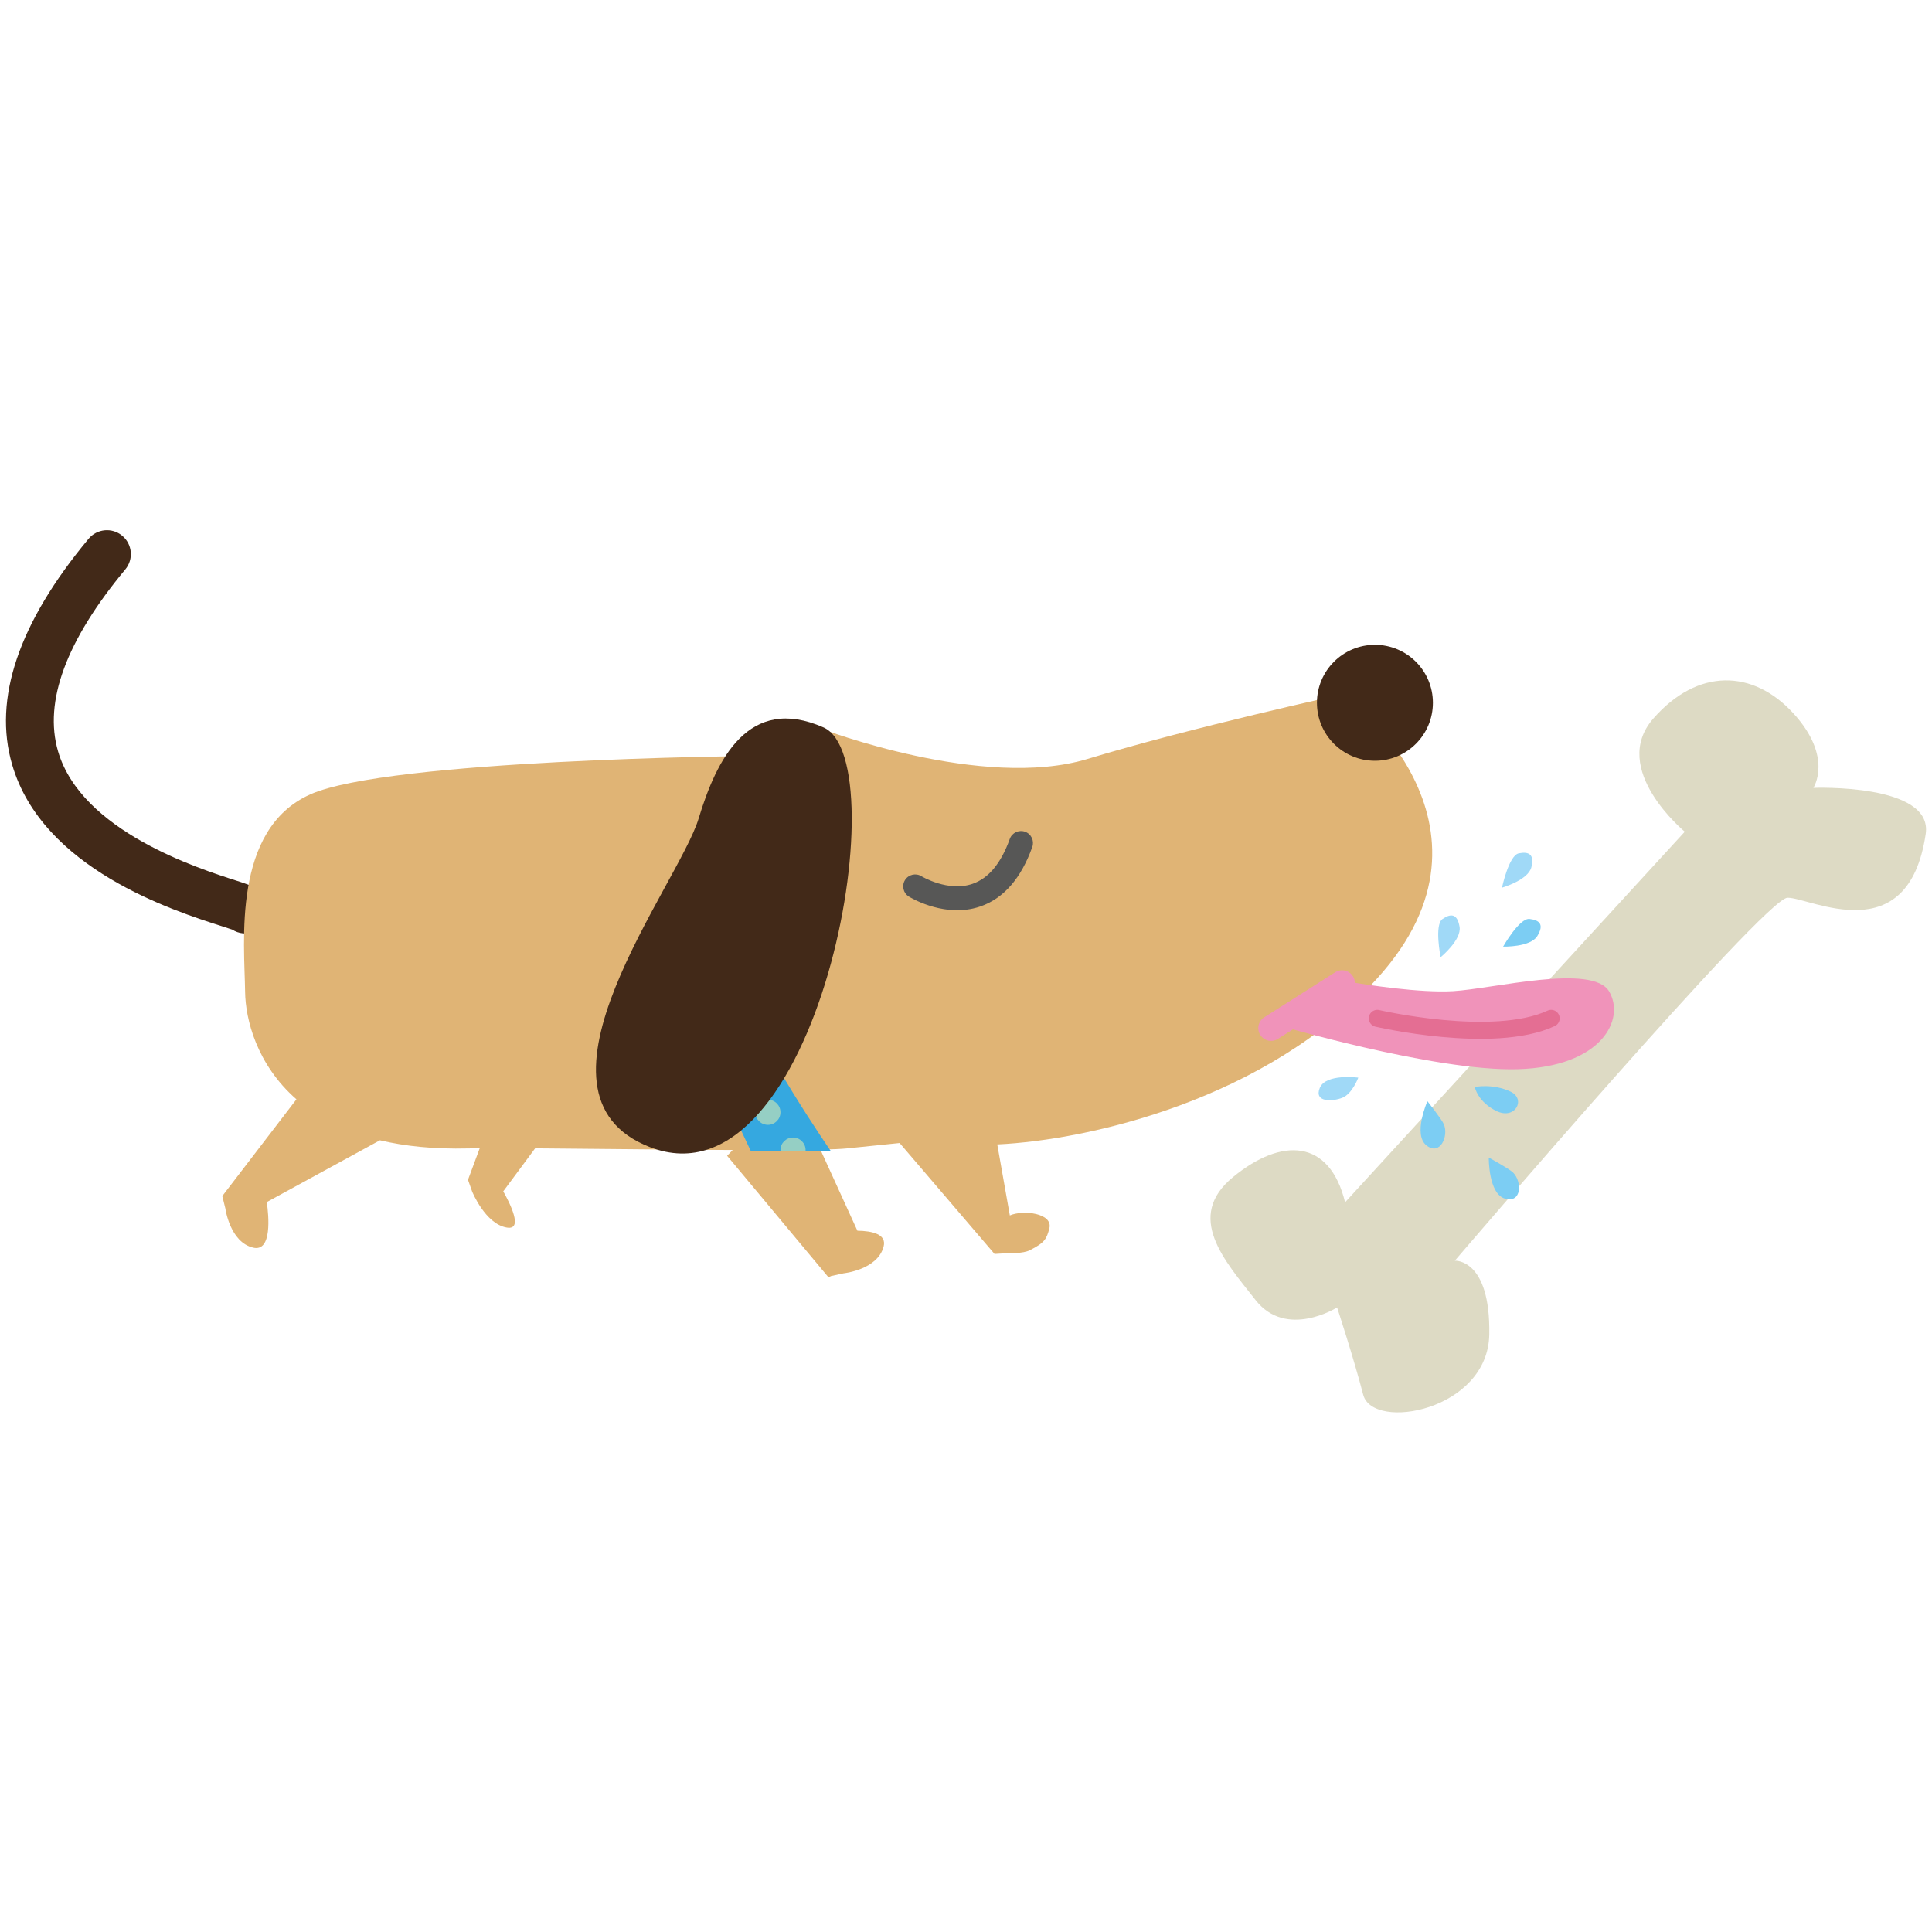 <?xml version="1.0" encoding="utf-8"?>
<!-- Generator: Adobe Illustrator 16.0.0, SVG Export Plug-In . SVG Version: 6.00 Build 0)  -->
<!DOCTYPE svg PUBLIC "-//W3C//DTD SVG 1.1//EN" "http://www.w3.org/Graphics/SVG/1.1/DTD/svg11.dtd">
<svg version="1.1" id="Layer_1" xmlns="http://www.w3.org/2000/svg" xmlns:xlink="http://www.w3.org/1999/xlink" x="0px" y="0px"
	 width="226.77px" height="226.77px" viewBox="0 0 226.77 226.77" enable-background="new 0 0 226.77 226.77" xml:space="preserve">
<g>
	<g>
		<path fill="#A0D9F7" d="M169.095,112.354c0,0,2.479-2.031,2.223-3.566c-0.256-1.539-1.004-1.598-1.996-0.922
			C168.325,108.539,169.095,112.354,169.095,112.354z"/>
	</g>
	<g>
		<path fill="#7CCDF3" d="M176.431,111.11c0,0,3.201,0.086,4.016-1.246c0.811-1.332,0.283-1.861-0.91-2
			C178.343,107.723,176.431,111.11,176.431,111.11z"/>
	</g>
	<g>
		<path fill="#A0D9F7" d="M176.296,104.193c0,0,3.078-0.887,3.451-2.402c0.371-1.514-0.293-1.86-1.471-1.632
			C177.097,100.386,176.296,104.193,176.296,104.193z"/>
	</g>
	<g>
		<path fill="#422918" d="M28.795,109.567c1.428,0,2.648-1.086,2.791-2.533c0.231-2.368-1.726-2.992-3.799-3.653
			c-4.511-1.442-18.238-5.823-20.975-15.202c-1.699-5.824,0.959-13.008,7.896-21.344c0.992-1.192,0.83-2.961-0.361-3.952
			c-1.188-0.992-2.961-0.831-3.953,0.361C2.188,73.102-0.832,82.022,1.424,89.751c3.572,12.245,18.889,17.136,24.656,18.976
			c0.429,0.139,0.903,0.287,1.181,0.387c0.367,0.238,0.794,0.395,1.259,0.441C28.613,109.561,28.704,109.567,28.795,109.567z"/>
	</g>
	<path fill="#E0B475" d="M157.82,81.442c0,0-17.871,3.91-30.152,7.635s-31.231-3.533-31.231-3.533l-0.352,3.193h-8.196
		c0,0-42.284,0.398-51.478,4.507c-9.191,4.111-7.717,17.343-7.641,23.187c0.043,3.182,1.34,8.5,6.024,12.602l-8.702,11.357
		l0.361,1.457c0,0,0.529,3.961,3.271,4.598c2.229,0.516,1.822-3.742,1.59-5.352l13.282-7.252c2.917,0.695,6.343,1.059,10.37,0.957
		c0.37-0.01,0.828-0.016,1.341-0.02l-1.377,3.705l0.487,1.371c0,0,1.534,3.803,4.064,4.232c1.99,0.342,0.367-2.869-0.412-4.25
		l3.742-5.049c6.609,0.047,15.663,0.164,23.195,0.197l-0.661,0.676l11.901,14.27l0.309-0.156l1.467-0.318
		c0,0,3.977-0.41,4.691-3.135c0.387-1.475-1.379-1.84-3.076-1.865l-4.342-9.516c1.396-0.031,2.466-0.078,3.102-0.143
		c2.234-0.229,4.284-0.438,6.196-0.635l11.139,13.021l1.764-0.104c0,0,1.57,0.074,2.365-0.326c1.77-0.889,1.982-1.336,2.303-2.553
		c0.473-1.805-3.064-2.221-4.635-1.537l-1.475-8.336c10.758-0.5,31.682-5.268,44.596-19.49
		C178.152,96.669,157.82,81.442,157.82,81.442z"/>
	<g>
		<path fill="#575756" d="M114.214,106.637c0.291-0.066,0.584-0.146,0.877-0.248c2.717-0.949,4.762-3.294,6.074-6.971
			c0.262-0.729-0.119-1.532-0.848-1.792c-0.732-0.26-1.535,0.12-1.795,0.847c-1.014,2.84-2.479,4.612-4.355,5.262
			c-2.872,1.002-5.977-0.866-6.006-0.884c-0.658-0.411-1.525-0.21-1.936,0.448c-0.408,0.659-0.209,1.525,0.449,1.934
			C106.833,105.332,110.37,107.498,114.214,106.637z"/>
	</g>
	<circle fill="#422918" cx="161.383" cy="82.49" r="6.806"/>
	<path fill="#35A8E0" d="M80.404,118.668l-0.028-1.182c0,0-1.873-5.461,0.031-12.123c2.75-9.629,6.729-16.627,6.729-16.627h10.34
		c0,0-8.68,11.635-9.911,18.023c-1.227,6.367-0.433,9.922-0.426,9.945c1.944,6.227,10.406,18.445,10.406,18.445h-9.399
		l-7.738-16.479l0,0L80.404,118.668z"/>
	<circle fill="#95CFC4" cx="90.134" cy="130.553" r="1.475"/>
	<path fill="#95CFC4" d="M86.67,125.528c0,0.818,0.658,1.477,1.475,1.477c0.812,0,1.475-0.658,1.475-1.477
		c0-0.812-0.662-1.475-1.475-1.475C87.328,124.053,86.67,124.715,86.67,125.528z"/>
	<path fill="#95CFC4" d="M83.721,119.5c0,0.816,0.658,1.477,1.474,1.477c0.813,0,1.476-0.66,1.476-1.477
		c0-0.811-0.662-1.473-1.476-1.473C84.379,118.028,83.721,118.69,83.721,119.5z"/>
	<circle fill="#95CFC4" cx="83.719" cy="112.809" r="1.475"/>
	<path fill="#95CFC4" d="M83.721,105.539c0,0.812,0.658,1.471,1.474,1.471c0.813,0,1.476-0.658,1.476-1.471
		c0-0.816-0.662-1.476-1.476-1.476C84.379,104.064,83.721,104.723,83.721,105.539z"/>
	<circle fill="#95CFC4" cx="86.67" cy="98.48" r="1.475"/>
	<circle fill="#95CFC4" cx="89.588" cy="92.34" r="1.475"/>
	<path fill="#422918" d="M96.662,85.383c-8.818-3.881-12.568,3.775-14.657,10.684c-2.351,7.773-21.862,32.342-5.71,38.58
		C96.008,142.258,105.48,89.268,96.662,85.383z"/>
	<path fill="#95CFC4" d="M91.625,135.151c-0.007-0.053-0.017-0.105-0.017-0.158c0-0.816,0.659-1.475,1.474-1.475
		s1.476,0.658,1.476,1.475c0,0.053-0.011,0.105-0.016,0.158H91.625z"/>
	
		<line fill="none" stroke="#F093BA" stroke-width="3" stroke-linecap="round" stroke-miterlimit="10" x1="157.527" y1="115.383" x2="149.193" y2="120.674"/>
	<path fill="#DDDAC4" d="M157.88,141.121l39.871-43.498c0,0-8.902-7.336-3.691-13.284c5.211-5.949,11.693-5.785,16.432-0.619
		c4.74,5.166,2.352,8.757,2.352,8.757s14.072-0.554,13.188,5.409c-2.055,13.874-13.57,7.446-16.223,7.487
		c-2.654,0.045-39.049,42.604-39.049,42.604s4.197-0.279,4.045,8.658s-13.682,11.393-14.801,7.064
		c-1.123-4.33-3.062-10.234-3.062-10.234s-5.951,3.746-9.572-0.873c-3.621-4.615-8.332-9.76-2.633-14.439
		C150.433,133.475,156.06,133.674,157.88,141.121z"/>
	<path fill="#F093BA" d="M157.439,115.088c0,0,0.281,0.053,0.773,0.133c2.184,0.369,8.482,1.344,12.336,1.117
		c4.719-0.279,16.381-3.264,18.324,0.033c1.941,3.299-0.906,8.85-10.727,9.127c-9.82,0.281-28.707-5.33-28.707-5.33"/>
	<path fill="none" stroke="#E46E93" stroke-width="2" stroke-linecap="round" stroke-miterlimit="10" d="M161.661,119.53
		c0,0,13.604,3.158,20.406,0"/>
	<g>
		<path fill="#A0D9F7" d="M159.431,126.489c0,0-3.812-0.51-4.518,1.201c-0.705,1.713,1.477,1.621,2.646,1.16
			S159.431,126.489,159.431,126.489z"/>
	</g>
	<g>
		<path fill="#7CCDF3" d="M167.542,129.252c0,0-1.721,3.904-0.115,5.186s2.627-1.088,2.053-2.463
			C169.228,131.369,167.542,129.252,167.542,129.252z"/>
	</g>
	<g>
		<path fill="#7CCDF3" d="M174.747,135.873c0,0-0.061,4.266,1.916,4.82c1.979,0.553,1.996-2.025,0.93-3.068
			C177.124,137.166,174.747,135.873,174.747,135.873z"/>
	</g>
	<g>
		<path fill="#7CCDF3" d="M173.099,127.582c0,0,0.34,1.75,2.549,2.826c2.211,1.07,3.488-1.4,1.67-2.27
			C175.238,127.143,173.099,127.582,173.099,127.582z"/>
	</g>
</g>
</svg>
